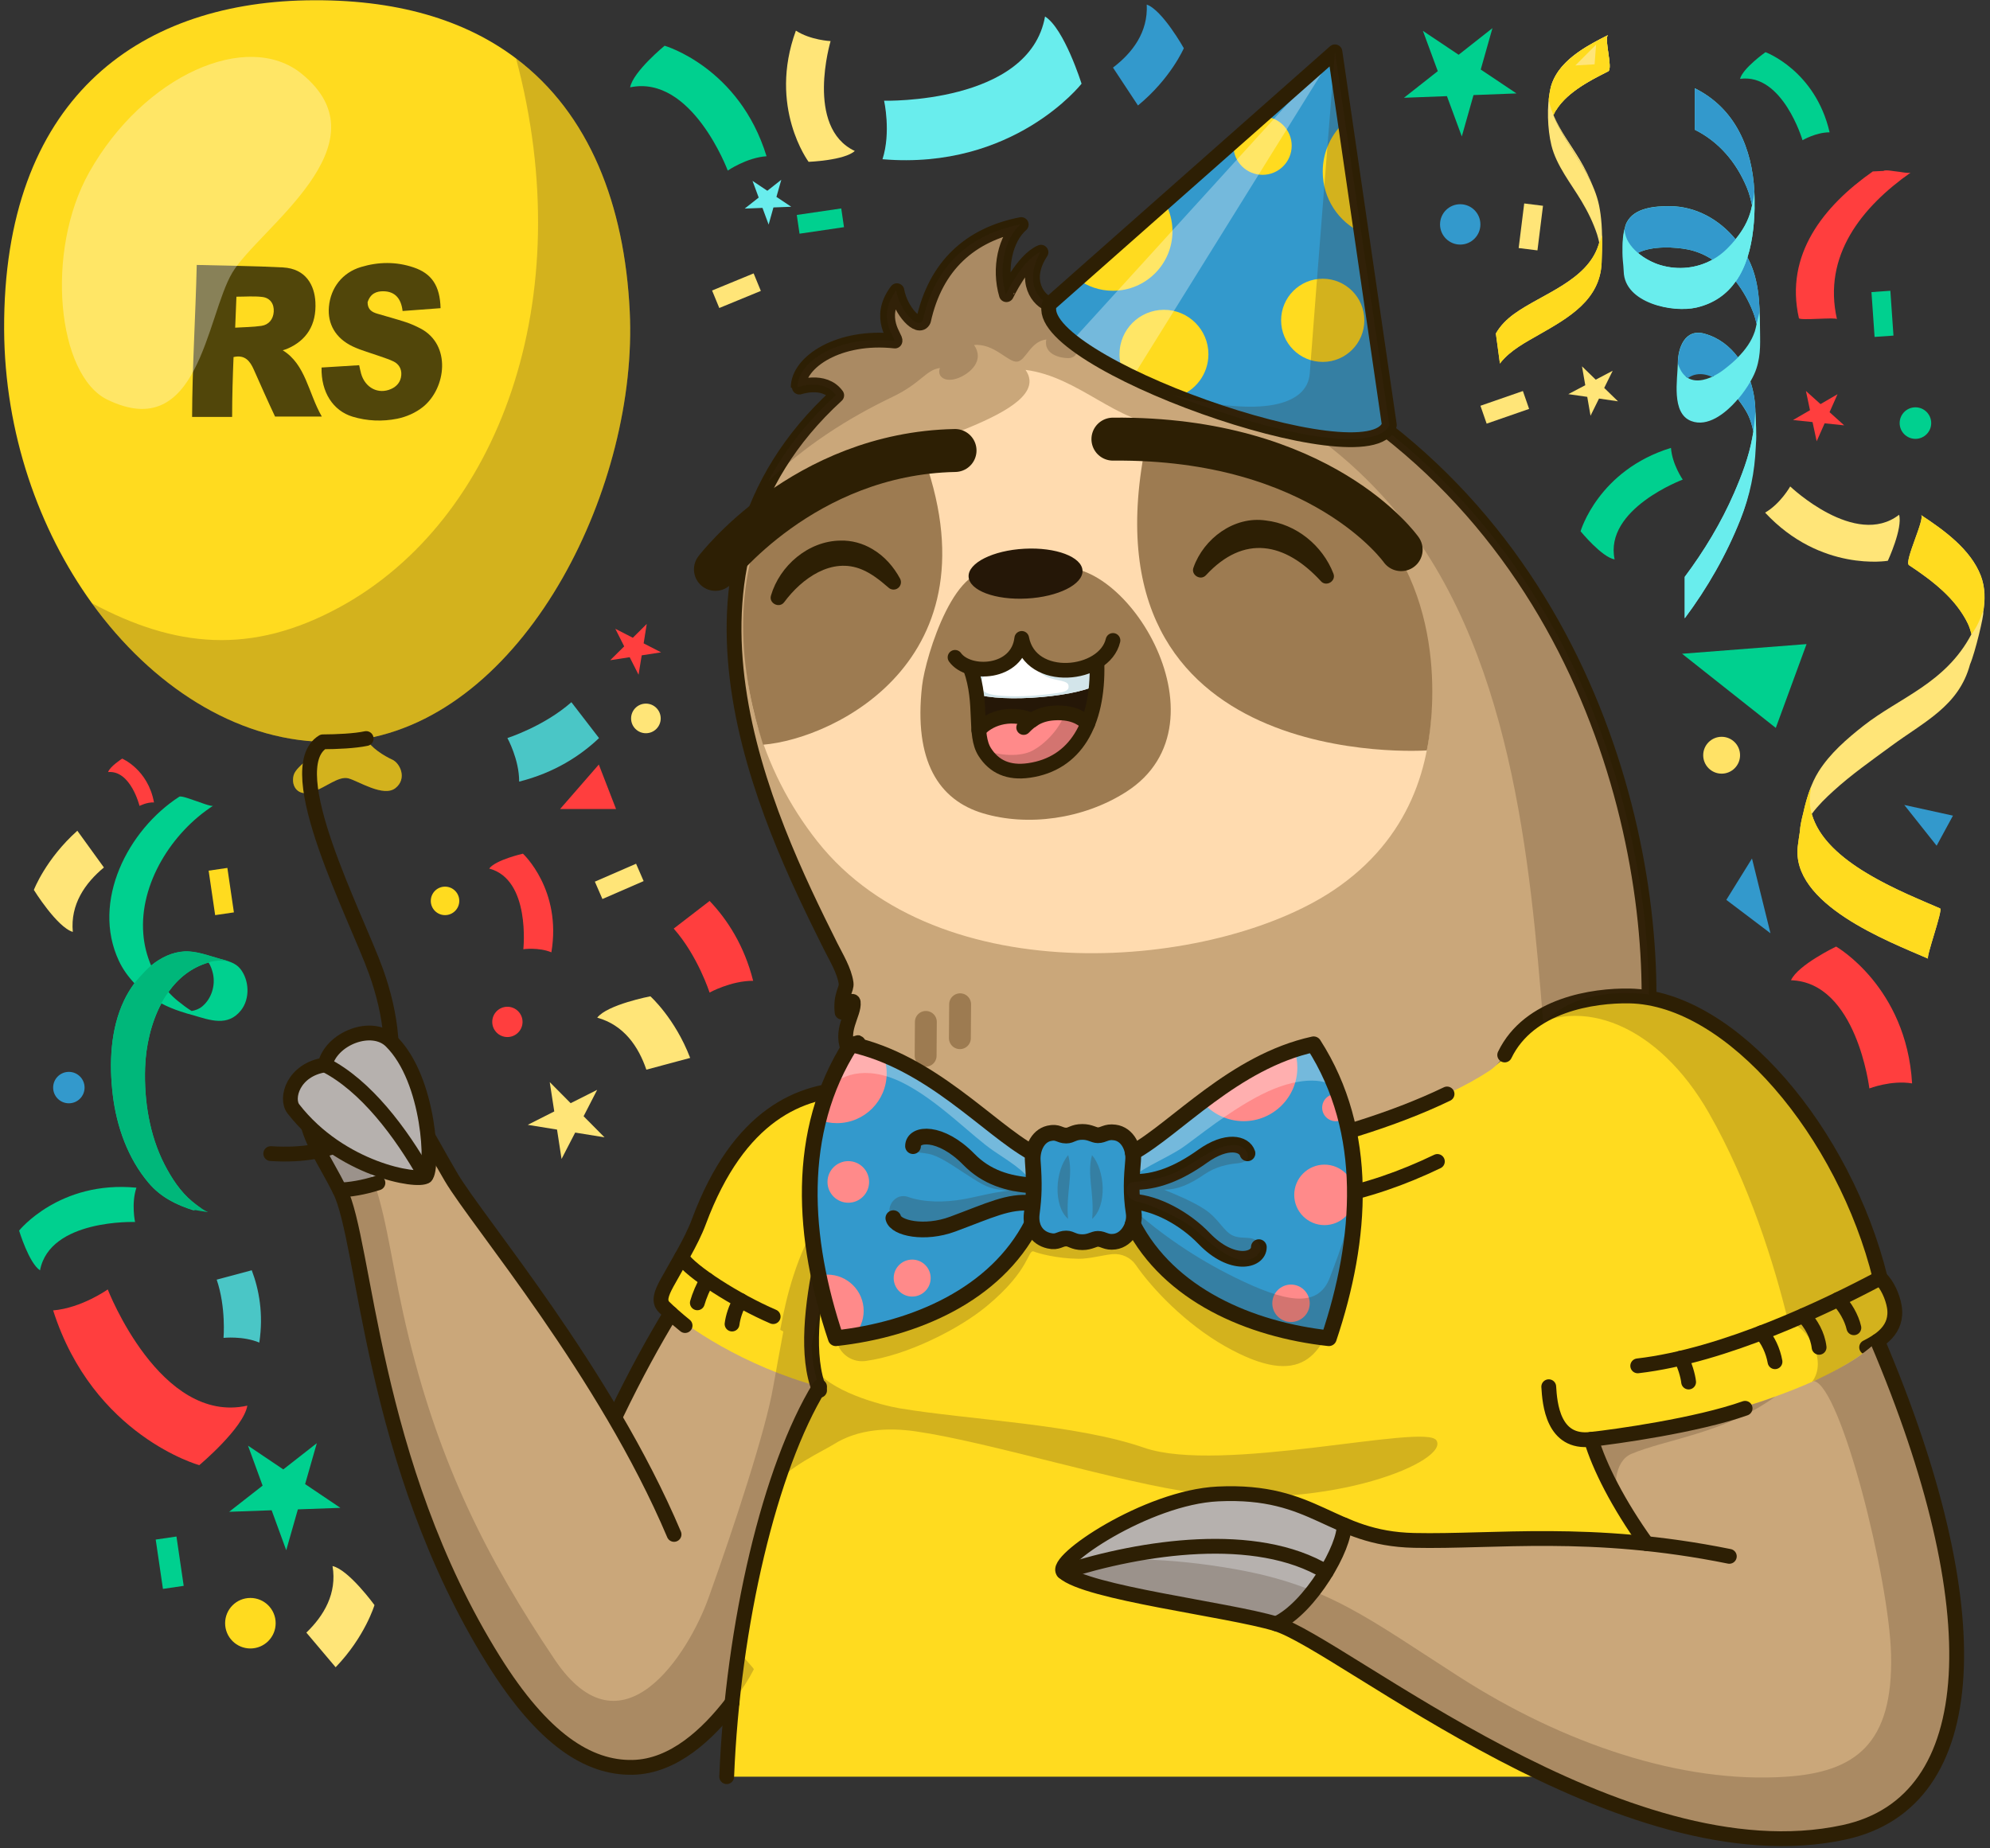 <svg width="352" height="327" viewBox="0 0 352 327" fill="none" xmlns="http://www.w3.org/2000/svg">
<rect x="0" y="0" width="352" height="327" fill="#333333" stroke="none"/>
<g clip-path="url(#clip0_281_3130)">
<path d="M311.31 57.589C311.31 56.699 311.29 55.769 311.24 54.819C311.24 54.699 311.24 54.639 311.24 54.639C311.24 54.649 311.24 54.659 311.24 54.669C311.12 52.359 310.83 49.979 310.13 47.909C309.85 47.089 309.5 46.289 309.1 45.519C310.11 42.349 310.38 38.799 310.37 35.559C310.37 35.009 310.35 34.449 310.32 33.899C310.32 33.889 310.32 33.869 310.32 33.859V33.869C309.93 26.259 306.96 19.169 299.77 15.609V22.939C304.09 25.089 307.17 28.769 309.01 33.239C309.42 34.229 309.68 35.279 309.91 36.319C309.84 36.649 309.77 36.949 309.71 37.189C309.22 39.109 308.22 40.809 306.98 42.319C304.11 38.839 299.97 36.489 295.34 36.469C292.75 36.459 289.08 36.729 287.74 39.349C287.55 39.719 287.43 40.149 287.34 40.599C287.34 40.579 287.33 40.559 287.33 40.539C286.77 42.979 287.12 44.439 287.35 45.999C287.42 46.739 287.48 47.439 287.5 48.029C287.66 53.629 295.9 55.359 300.06 54.389C303.25 53.649 305.47 51.959 307.02 49.759C308.33 51.439 309.37 53.329 310.1 55.219C310.37 55.899 310.56 56.599 310.72 57.309C310.6 57.869 310.49 58.369 310.4 58.629C309.81 60.409 308.71 61.899 307.41 63.209C305.96 61.249 303.99 59.719 301.49 59.029C298.04 58.069 296.8 61.539 296.78 64.239C296.75 67.079 295.55 73.149 299.18 74.499C301.99 75.549 305.09 73.329 307.4 70.609C308.21 71.649 308.85 72.659 309.22 73.419C309.67 74.349 309.94 75.359 310.14 76.369C310.08 76.729 310.02 77.079 309.95 77.439C309.34 80.819 308.09 84.079 306.73 87.219C304.45 92.469 301.43 97.459 298 102.049V109.369C302.01 103.999 305.37 98.119 307.84 91.899C309.57 87.549 310.25 83.209 310.46 78.739C310.49 78.869 310.5 78.679 310.49 78.159C310.56 76.279 310.55 74.369 310.49 72.419C310.44 70.789 310.15 69.109 309.62 67.499C310.1 66.669 310.46 65.889 310.67 65.239C311.54 62.609 311.32 60.329 311.31 57.589ZM293.71 46.899C292.42 46.519 290.93 45.759 289.72 44.739C292.27 43.429 296.39 43.709 298.52 44.129C300.11 44.439 301.58 45.079 302.91 45.939C300.13 47.479 296.84 47.829 293.71 46.899ZM298.17 66.589C298.3 66.039 298.48 65.489 298.81 65.389C300.18 64.999 301.7 65.529 303.16 66.509C301.48 67.349 299.55 67.739 298.17 66.589Z" fill="#69EDED"/>
<path d="M299.78 15.619V22.959C304.1 25.109 307.18 28.789 309.02 33.259C309.43 34.249 309.69 35.299 309.92 36.339C310.09 35.509 310.27 34.509 310.32 33.879C309.93 26.269 306.97 19.169 299.78 15.619Z" fill="#3399CC"/>
<path d="M298.58 66.879C298.91 66.649 299.27 66.459 299.67 66.339C300.71 66.039 301.78 66.209 302.81 66.669C303.59 66.309 304.34 65.849 304.95 65.369C305.81 64.709 306.66 63.999 307.43 63.229C305.98 61.269 304.01 59.739 301.51 59.049C298.06 58.089 296.82 61.559 296.8 64.259C296.8 64.289 296.8 64.319 296.8 64.349C296.94 64.799 297.17 65.309 297.38 65.659C297.72 66.219 298.13 66.609 298.58 66.879Z" fill="#3399CC"/>
<path d="M166.55 273.069C166.54 273.269 166.53 273.459 166.52 273.649C166.55 273.779 166.56 273.589 166.55 273.069Z" fill="#3399CC"/>
<path d="M309.23 73.44C309.68 74.37 309.95 75.38 310.15 76.39C310.24 75.88 310.31 75.36 310.36 74.84C310.43 76.43 310.47 77.53 310.49 78.17C310.56 76.29 310.55 74.38 310.49 72.43C310.44 70.8 310.15 69.12 309.62 67.51C309.04 68.52 308.29 69.6 307.43 70.61C308.21 71.62 308.84 72.63 309.23 73.44Z" fill="#3399CC"/>
<path d="M310.5 72.84C310.46 73.36 310.23 75.87 310.15 76.39C310.09 76.75 310.03 77.1 309.96 77.46C309.35 80.84 308.1 84.1 306.74 87.24C304.46 92.49 301.44 97.48 298.01 102.07V109.39C302.02 104.02 305.38 98.14 307.85 91.92C309.58 87.57 310.37 83.56 310.57 79.09C310.58 78.9 310.59 78.7 310.6 78.51C310.75 76.96 310.57 74.43 310.5 72.84Z" fill="#69EDED"/>
<path d="M310.12 47.919C309.84 47.099 309.49 46.299 309.09 45.529C308.6 47.069 307.93 48.509 307.03 49.789C308.34 51.469 309.38 53.359 310.11 55.249C310.37 55.919 310.56 56.619 310.72 57.319L311.23 55.179C311.18 52.689 310.96 50.349 310.12 47.919Z" fill="#3399CC"/>
<path d="M310.33 33.909C310.43 37.089 310.26 38.519 310.01 36.689C309.98 36.569 309.95 36.459 309.93 36.339C309.86 36.669 309.79 36.969 309.73 37.209C309.24 39.129 308.24 40.829 307 42.339C306.51 42.939 305.99 43.509 305.44 44.049C304.67 44.809 303.82 45.439 302.91 45.939C300.14 47.479 296.84 47.829 293.71 46.909C292.42 46.529 290.93 45.769 289.72 44.749C288.41 43.649 287.43 42.229 287.36 40.629C287.03 42.239 286.89 44.259 287.05 46.029C287.12 46.769 287.19 47.459 287.21 48.049C287.37 53.649 295.92 55.389 300.08 54.419C303.27 53.679 305.49 51.989 307.04 49.789C307.94 48.519 308.61 47.069 309.1 45.529C310.11 42.359 310.38 38.809 310.37 35.569C310.37 35.009 310.35 34.459 310.33 33.909Z" fill="#69EDED"/>
<path d="M289.72 44.739C292.27 43.429 296.39 43.709 298.52 44.13C300.11 44.44 301.58 45.08 302.91 45.94C303.82 45.44 304.67 44.809 305.44 44.05C305.99 43.51 306.51 42.94 307 42.34C304.13 38.859 299.99 36.51 295.36 36.489C292.77 36.48 289.1 36.749 287.76 39.37C287.57 39.739 287.45 40.169 287.36 40.62C287.43 42.219 288.41 43.63 289.72 44.739Z" fill="#3399CC"/>
<path d="M238.57 171.699C238.45 171.849 238.33 171.999 238.2 172.149C238.15 172.269 238.27 172.119 238.57 171.699Z" fill="#8A3CE5"/>
<path d="M264.73 135.949C264.73 135.949 264.73 135.959 264.73 135.949C264.72 135.969 264.71 135.979 264.71 135.979C264.72 135.969 264.72 135.959 264.73 135.949Z" fill="#8A3CE5"/>
<path d="M282.96 42.459C283.17 41.159 282.85 40.509 282.96 42.459V42.459Z" fill="#FFE578"/>
<path d="M275.38 21.789C276.09 23.219 276.91 24.579 277.75 25.929C279.18 28.219 280.73 30.569 281.8 33.099C281.16 31.419 280.36 29.809 279.44 28.259C277.93 25.729 275.96 23.159 274.79 20.369C274.96 20.849 275.15 21.329 275.38 21.789Z" fill="#FFE578"/>
<path d="M284.46 12.619C285.36 12.169 283.64 6.609 284.46 6.199C280.39 8.249 275.25 10.959 274.21 15.839C273.59 18.749 273.71 22.809 274.42 25.709C275.3 29.309 277.9 32.479 279.76 35.609C280.88 37.479 281.83 39.429 282.51 41.499C282.53 41.559 282.54 41.619 282.56 41.679C282.68 42.079 282.79 42.489 282.87 42.899C282.84 43.039 282.8 43.179 282.75 43.319C280.76 49.659 272.72 51.999 267.84 55.519C266.53 56.469 265.36 57.629 264.59 58.999L265.31 64.319C265.36 64.259 265.4 64.179 265.45 64.119C267.18 61.959 269.84 60.559 272.2 59.209C277.38 56.249 283.06 53.099 283.3 46.429C283.33 45.719 283.35 44.999 283.37 44.279C283.37 44.229 283.37 44.179 283.37 44.139C283.39 43.419 283.39 42.689 283.38 41.959C283.38 41.919 283.38 41.879 283.38 41.829C283.37 41.089 283.34 40.359 283.29 39.629C283.29 39.599 283.29 39.579 283.28 39.549C283.2 38.459 283.07 37.389 282.85 36.329C282.06 32.529 279.77 29.149 277.75 25.909C276.9 24.559 276.09 23.199 275.38 21.769C275.15 21.309 274.96 20.829 274.78 20.349C276.45 16.649 281.16 14.279 284.46 12.619Z" fill="#FFE578"/>
<path d="M282.76 43.329C280.77 49.669 272.73 52.009 267.85 55.529C266.54 56.479 265.37 57.639 264.6 59.009L265.32 64.329C265.37 64.269 265.41 64.189 265.46 64.129C267.19 61.969 269.85 60.569 272.21 59.219C277.39 56.259 283.07 53.109 283.31 46.439C283.34 45.729 283.36 45.009 283.38 44.289C283.38 44.239 283.38 44.189 283.38 44.149C283.4 43.429 283.4 42.699 283.39 41.969C283.39 41.929 283.39 41.889 283.39 41.839C283.39 41.759 283.38 41.689 283.38 41.609C283.23 42.159 283.04 42.669 282.81 43.169C282.79 43.229 282.78 43.279 282.76 43.329Z" fill="#FFDB1F"/>
<path d="M277.28 17.099C279.42 15.159 282.25 13.729 284.46 12.619C285.36 12.169 283.64 6.609 284.46 6.199C281.2 7.839 277.26 9.909 275.28 13.169C275.45 13.609 275.62 14.049 275.83 14.479C276.28 15.379 276.77 16.239 277.28 17.099Z" fill="#FFE578"/>
<path d="M274.87 18.4C274.96 18.79 275.09 19.16 275.22 19.54C275.76 18.64 276.47 17.83 277.28 17.1C276.77 16.24 276.28 15.38 275.83 14.49C275.62 14.06 275.44 13.62 275.28 13.18C274.89 13.82 274.59 14.5 274.37 15.24C274.47 16.36 274.64 17.44 274.87 18.4Z" fill="#FFE578"/>
<path d="M284.46 6.199C280.95 7.969 276.64 10.239 274.86 13.959C274.58 14.549 274.35 15.169 274.21 15.839C274.09 16.389 274.01 16.989 273.94 17.609C273.99 17.859 274.04 18.119 274.1 18.349C274.27 19.039 274.51 19.699 274.79 20.359C275.26 19.319 275.97 18.389 276.81 17.549C278.99 15.379 282.09 13.819 284.46 12.619C285.36 12.169 283.64 6.609 284.46 6.199Z" fill="#FFDB1F"/>
<path d="M343.17 160.709C336.52 157.819 322.82 152.599 320.48 143.999C320.49 143.989 320.5 143.979 320.5 143.969C321.6 142.479 322.94 141.169 324.31 139.929C327.48 137.039 331.01 134.569 334.46 132.029C340.34 127.679 346.49 124.929 348.47 117.529C349.37 115.469 350.98 108.679 350.81 108.279C351.16 106.119 351.18 103.949 350.38 101.869C348.57 97.159 343.83 93.779 339.8 91.119C340.61 91.659 336.75 99.379 337.68 99.989C341.73 102.669 345.94 105.829 348.09 110.329C348.37 110.929 348.57 111.559 348.72 112.199C348.71 112.219 348.69 112.229 348.69 112.249C344.1 120.919 335.97 123.399 329.59 128.419C326.65 130.739 323.71 133.279 321.69 136.479C320.37 138.569 319.55 141.209 318.97 143.859C318.69 144.939 318.41 146.229 318.38 147.089C318.24 147.959 318.12 148.809 318.02 149.609C316.68 159.979 334.1 166.569 341.06 169.599C340.62 169.399 343.72 160.949 343.17 160.709Z" fill="#FFE578"/>
<path d="M343.17 160.709C336.87 157.969 324.25 153.129 320.95 145.319C320.27 143.799 319.97 142.189 320.19 140.469C320.25 140.039 320.32 139.569 320.38 139.109C319.78 140.609 319.31 142.219 318.96 143.849C318.68 144.929 318.4 146.219 318.37 147.079C318.23 147.949 318.11 148.799 318.01 149.599C316.67 159.969 334.09 166.559 341.05 169.589C340.62 169.399 343.72 160.949 343.17 160.709Z" fill="#FFDB1F"/>
<path d="M350.76 103.219C350.66 102.759 350.54 102.309 350.37 101.859C348.56 97.149 343.82 93.769 339.79 91.109C340.6 91.649 336.74 99.369 337.67 99.979C340.96 102.159 344.33 104.659 346.64 107.919C347.18 108.679 347.67 109.469 348.08 110.319C348.36 110.919 348.56 111.549 348.71 112.189C348.7 112.209 348.69 112.219 348.68 112.239C348.68 112.239 349.86 110.889 350.65 108.399C350.71 108.249 350.78 108.079 350.85 107.889C351.07 106.319 351.1 104.749 350.76 103.219Z" fill="#FFDB1F"/>
<path d="M331.27 30.329C322.55 36.449 315.65 45.069 318.2 56.289C318.31 56.759 324.84 56.069 324.93 56.469C322.38 45.249 329.28 36.639 338 30.509C337.67 30.739 335.98 30.369 335.58 30.349C335.15 30.329 333.54 29.979 333.16 30.239L331.27 30.329Z" fill="#FF3E3E"/>
<path d="M109.38 73.739C109.38 73.739 109.36 73.739 109.35 73.749L109.38 73.739Z" fill="#FF6E6E"/>
<path d="M34 212.57C31.88 210.81 30.34 208.43 29.09 206.01C26.42 200.8 25.47 194.71 25.66 188.91C25.78 185.16 26.68 181.01 28.54 177.52C29.63 178.09 30.76 178.56 31.93 178.94C32.93 179.26 33.35 179.41 34.08 179.58C37.16 180.49 40.29 181.68 42.62 178.75C44.26 176.69 44.1 173.39 42.5 171.39C41.62 170.29 40.23 170 38.93 169.65C36.92 169.1 34.72 168.22 32.6 168.33C30.44 168.45 28.45 169.42 26.73 170.82C25.98 169.06 25.5 167.17 25.35 165.22C24.63 156.33 30.44 147.23 37.7 142.55C37.38 142.75 35.08 141.82 34.71 141.72C34.31 141.61 32.09 140.71 31.71 140.95C22.62 146.82 16.12 159.48 21.02 169.97C21.72 171.47 22.67 172.78 23.78 173.95C23.06 174.93 22.44 175.96 21.96 176.97C19.51 182.09 19.29 188.19 19.95 193.73C20.62 199.31 22.62 204.95 26.28 209.27C28.46 211.85 31.24 213.18 34.24 214.13C34.67 213.98 35.1 213.86 35.54 213.75C35.01 213.37 34.5 212.98 34 212.57ZM36.89 170.28C37.28 170.89 37.53 171.6 37.68 172.3C38.12 174.37 37.41 176.68 35.78 178.04C35.24 178.5 34.58 178.74 33.9 178.86C33.05 178.34 32.25 177.72 31.48 177.1C30.86 176.61 30.31 176.07 29.79 175.5C31.52 173.06 33.86 171.16 36.89 170.28Z" fill="#00D08F"/>
<path d="M64.3 195.77C64.3 195.77 64.28 195.77 64.27 195.78L64.3 195.77Z" fill="#FF6E6E"/>
<path d="M19.96 193.709C20.63 199.289 22.63 204.929 26.29 209.249C28.28 211.609 30.79 212.929 33.5 213.859C34.9 214.169 36.11 214.349 36.78 214.449C35.78 213.949 34.87 213.279 34.01 212.569C31.89 210.809 30.35 208.429 29.1 206.009C26.43 200.799 25.48 194.709 25.67 188.909C25.79 185.159 26.69 181.009 28.55 177.519C28.89 176.859 28.93 176.729 29.79 175.509C31.53 173.059 33.87 171.159 36.9 170.279C37.95 169.869 39.31 169.909 40.42 170.049C39.94 169.889 39.44 169.769 38.95 169.629C36.94 169.079 34.74 168.199 32.62 168.309C30.46 168.429 28.47 169.399 26.75 170.799C25.24 172.109 23.79 173.929 23.79 173.929C23.07 174.909 22.45 175.939 21.97 176.949C19.52 182.069 19.3 188.179 19.96 193.709Z" fill="#00B77A"/>
<path d="M117.56 8.09C117.56 8.09 130.76 11.9 135.59 27.64C132.04 27.89 128.73 30.18 128.73 30.18C128.73 30.18 122.38 13.17 111.46 15.45C111.98 12.67 117.56 8.09 117.56 8.09Z" fill="#00D08F"/>
<path d="M35.25 259.209C35.25 259.209 16.49 254.039 9.4 231.829C14.43 231.409 19.06 228.119 19.06 228.119C19.06 228.119 28.33 252.099 43.75 248.679C43.08 252.649 35.25 259.209 35.25 259.209Z" fill="#FF3E3E"/>
<path d="M101.07 124.229C96.22 128.509 89.75 130.57 89.75 130.57C89.75 130.57 91.85 134.359 91.83 138.279C98.07 136.709 102.66 133.709 105.96 130.579L101.07 124.229Z" fill="#4AC6C6"/>
<path d="M99.07 143.13L105.92 135.26L108.97 143.13H99.07Z" fill="#FF3E3E"/>
<path d="M279.58 93.989C279.58 93.989 282.7 83.189 295.57 79.239C295.78 82.149 297.65 84.849 297.65 84.849C297.65 84.849 283.73 90.039 285.6 98.969C283.31 98.559 279.58 93.989 279.58 93.989Z" fill="#00D08F"/>
<path d="M312.29 9.229C312.29 9.229 321.1 12.46 323.63 23.41C321.2 23.41 318.84 24.809 318.84 24.809C318.84 24.809 315.33 12.919 307.79 13.95C308.27 12.069 312.29 9.229 312.29 9.229Z" fill="#00D08F"/>
<path d="M324.78 167.46C324.78 167.46 337.21 174.56 338.22 191.67C334.56 191.05 330.66 192.56 330.66 192.56C330.66 192.56 328.41 173.78 316.8 173.42C318.01 170.71 324.78 167.46 324.78 167.46Z" fill="#FF3E3E"/>
<path d="M209.4 8.53C209.4 8.53 205.61 1.77 202.84 0.81C203.09 5.71 200.3 9.35 196.87 11.96L201.29 18.66C207.09 13.9 209.4 8.53 209.4 8.53Z" fill="#3399CC"/>
<path d="M119.17 164.28C123.45 169.13 125.51 175.6 125.51 175.6C125.51 175.6 129.3 173.5 133.22 173.52C131.65 167.28 128.65 162.68 125.52 159.39L119.17 164.28Z" fill="#FF3E3E"/>
<path d="M314.11 128.779L297.53 115.659L319.55 113.949L314.11 128.779Z" fill="#00D08F"/>
<path d="M305.36 159.2L309.9 151.88L313.17 165.11L305.36 159.2Z" fill="#3399CC"/>
<path d="M3.38 217.71C3.38 217.71 10.51 208.8 24.13 210.12C23.19 212.93 23.89 216.19 23.89 216.19C23.89 216.19 8.81 215.63 7.08 224.74C5.11 223.45 3.38 217.71 3.38 217.71Z" fill="#00D08F"/>
<path d="M92.5 151.029C92.5 151.029 99.4 157.389 97.53 168.479C95.28 167.549 92.57 167.929 92.57 167.929C92.57 167.929 93.9 155.599 86.53 153.659C87.69 152.109 92.5 151.029 92.5 151.029Z" fill="#FF3E3E"/>
<path d="M143.03 28.63C143.03 28.63 135.82 18.98 140.78 5.42C143.4 7.12 146.92 7.27 146.92 7.27C146.92 7.27 142.35 22.53 151.2 26.71C149.36 28.39 143.03 28.63 143.03 28.63Z" fill="#FFE578"/>
<path d="M333.93 99.21C333.93 99.21 322.05 101.26 312.22 90.69C314.93 89.13 316.66 86.06 316.66 86.06C316.66 86.06 328.19 97.05 335.92 91.07C336.59 93.47 333.93 99.21 333.93 99.21Z" fill="#FFE578"/>
<path d="M191.31 14.81C191.31 14.81 179.33 30.14 156.1 28.17C157.64 23.37 156.38 17.82 156.38 17.82C156.38 17.82 182.08 18.47 184.85 2.92C188.26 5.06 191.31 14.81 191.31 14.81Z" fill="#69EDED"/>
<path d="M115.04 176.26C115.04 176.26 107.43 177.72 105.64 180.04C110.36 181.35 112.94 185.15 114.33 189.24L122.08 187.16C119.4 180.15 115.04 176.26 115.04 176.26Z" fill="#FFE578"/>
<path d="M5.99 157.44C5.99 157.44 10.07 164.03 12.88 164.87C12.42 159.99 15.05 156.23 18.38 153.47L13.68 146.97C8.07 151.98 5.99 157.44 5.99 157.44Z" fill="#FFE578"/>
<path d="M66.24 283.96C66.24 283.96 61.68 277.69 58.82 277.06C59.64 281.89 57.3 285.84 54.19 288.83L59.37 294.96C64.57 289.56 66.24 283.96 66.24 283.96Z" fill="#FFE578"/>
<path d="M38.33 226.389C40 231.279 39.54 236.689 39.54 236.689C39.54 236.689 42.98 236.31 45.87 237.52C46.63 232.43 45.82 228.119 44.53 224.729L38.33 226.389Z" fill="#4AC6C6"/>
<path d="M112.95 119.37L111.38 116.27L107.94 116.8L110.41 114.35L108.84 111.24L111.94 112.83L114.4 110.38L113.85 113.82L116.94 115.41L113.51 115.94L112.95 119.37Z" fill="#FF3E3E"/>
<path d="M326.21 75.25L322.75 74.89L321.34 78.07L320.61 74.67L317.16 74.31L320.16 72.57L319.44 69.17L322.02 71.49L325.03 69.74L323.62 72.92L326.21 75.25Z" fill="#FF3E3E"/>
<path d="M258.57 24.14L255.94 17.009L248.34 17.299L254.32 12.589L251.69 5.459L258.01 9.689L263.99 4.979L261.92 12.3L268.24 16.529L260.64 16.82L258.57 24.14Z" fill="#00D08F"/>
<path d="M135.96 39.73L134.87 36.78L131.73 36.9L134.2 34.95L133.11 32L135.73 33.75L138.2 31.8L137.34 34.83L139.96 36.58L136.81 36.7L135.96 39.73Z" fill="#69EDED"/>
<path d="M106.93 201.209L101.74 200.369L99.33 205.039L98.53 199.839L93.35 198.999L98.04 196.629L97.24 191.439L100.94 195.169L105.63 192.809L103.23 197.479L106.93 201.209Z" fill="#FFE578"/>
<path d="M281.34 73.55L280.76 70.21L277.41 69.73L280.41 68.15L279.83 64.81L282.26 67.17L285.26 65.59L283.76 68.63L286.2 71L282.84 70.51L281.34 73.55Z" fill="#FFE578"/>
<path d="M31.213 271.832L27.542 272.371L28.823 281.098L32.494 280.559L31.213 271.832Z" fill="#00D08F"/>
<path d="M269.376 69.178L261.866 71.785L262.965 74.95L270.475 72.342L269.376 69.178Z" fill="#FFE578"/>
<path d="M334.374 51.442L331.032 51.675L331.584 59.606L334.926 59.373L334.374 51.442Z" fill="#00D08F"/>
<path d="M65.14 132.63L68.11 136.23L60.75 135.62L65.14 132.63Z" fill="#FF3E3E"/>
<path d="M112.512 152.806L105.222 155.977L106.558 159.049L113.848 155.878L112.512 152.806Z" fill="#FFE578"/>
<path d="M40.219 153.547L36.904 154.033L38.058 161.899L41.373 161.413L40.219 153.547Z" fill="#FFDB1F"/>
<path d="M267.28 190.059L263.87 189.919L267.88 186.619L267.28 190.059Z" fill="#FFE578"/>
<path d="M148.804 36.875L140.938 38.029L141.424 41.344L149.29 40.189L148.804 36.875Z" fill="#00D08F"/>
<path d="M133.306 48.368L125.955 51.394L127.23 54.491L134.581 51.465L133.306 48.368Z" fill="#FFE578"/>
<path d="M282.06 11.379L278.65 11.579L282.32 7.899L282.06 11.379Z" fill="#FFE578"/>
<path d="M269.609 35.994L268.627 43.883L271.951 44.297L272.933 36.408L269.609 35.994Z" fill="#FFE578"/>
<path d="M345.45 144.299L342.56 149.619L336.84 142.409L345.45 144.299Z" fill="#3399CC"/>
<path d="M21.61 134.21C21.61 134.21 26.17 136.12 27.24 141.96C25.96 141.9 24.68 142.58 24.68 142.58C24.68 142.58 23.12 136.23 19.12 136.59C19.43 135.61 21.61 134.21 21.61 134.21Z" fill="#FF3E3E"/>
<path d="M258.29 43.27C260.262 43.27 261.86 41.672 261.86 39.7C261.86 37.728 260.262 36.13 258.29 36.13C256.318 36.13 254.72 37.728 254.72 39.7C254.72 41.672 256.318 43.27 258.29 43.27Z" fill="#3399CC"/>
<path d="M304.53 136.87C306.33 136.87 307.79 135.41 307.79 133.61C307.79 131.809 306.33 130.35 304.53 130.35C302.73 130.35 301.27 131.809 301.27 133.61C301.27 135.41 302.73 136.87 304.53 136.87Z" fill="#FFE266"/>
<path d="M338.81 77.64C340.351 77.64 341.6 76.39 341.6 74.85C341.6 73.309 340.351 72.06 338.81 72.06C337.269 72.06 336.02 73.309 336.02 74.85C336.02 76.39 337.269 77.64 338.81 77.64Z" fill="#00D08F"/>
<path d="M44.29 291.639C46.759 291.639 48.76 289.638 48.76 287.169C48.76 284.701 46.759 282.699 44.29 282.699C41.821 282.699 39.82 284.701 39.82 287.169C39.82 289.638 41.821 291.639 44.29 291.639Z" fill="#FFDB1F"/>
<path d="M78.72 161.899C80.112 161.899 81.24 160.771 81.24 159.379C81.24 157.988 80.112 156.859 78.72 156.859C77.328 156.859 76.2 157.988 76.2 159.379C76.2 160.771 77.328 161.899 78.72 161.899Z" fill="#FFDB1F"/>
<path d="M114.25 129.719C115.697 129.719 116.87 128.546 116.87 127.1C116.87 125.653 115.697 124.479 114.25 124.479C112.803 124.479 111.63 125.653 111.63 127.1C111.63 128.546 112.803 129.719 114.25 129.719Z" fill="#FFE578"/>
<path d="M89.75 183.469C91.23 183.469 92.43 182.269 92.43 180.789C92.43 179.309 91.23 178.109 89.75 178.109C88.27 178.109 87.07 179.309 87.07 180.789C87.07 182.269 88.27 183.469 89.75 183.469Z" fill="#FF3E3E"/>
<path d="M12.18 195.19C13.715 195.19 14.96 193.945 14.96 192.41C14.96 190.875 13.715 189.63 12.18 189.63C10.645 189.63 9.4 190.875 9.4 192.41C9.4 193.945 10.645 195.19 12.18 195.19Z" fill="#3399CC"/>
<path d="M50.63 274.259L48.05 267.189L40.53 267.459L46.45 262.829L43.87 255.759L50.11 259.959L56.04 255.319L53.97 262.559L60.21 266.759L52.69 267.029L50.63 274.259Z" fill="#00D08F"/>
<path d="M131.53 293.07C131.53 293.32 133.33 295.09 133.34 295.33C129.79 302.31 120.59 312.49 111.91 312.66C104.03 312.82 94.19 305.46 87.31 293.73C66.49 258.19 64.67 219.72 60.05 210.53C57.56 205.56 54.5 201.4 54.05 196.9C53.87 195.08 54.04 190.83 58.53 190.7C61.16 188.07 63.6 186.15 65.89 188.05C71.64 192.79 75.47 201.39 79.8 208.28C84.23 215.34 96.44 228.96 108.92 250.39C114.35 239.14 118.96 231.54 123.56 224.54C127.11 228.05 135.97 234.84 143.52 238C143.53 237.97 143.53 237.94 143.54 237.9C143.65 240.68 144.06 243.22 144.93 245.32C136.3 264.01 131.82 286.1 131.53 293.07Z" fill="#CAA77A"/>
<path d="M76.83 203.189C72.86 207.899 64.66 210.069 60.52 210.319C58.04 205.349 54.98 201.199 54.53 196.709C54.34 194.889 54.52 190.629 59.01 190.489C59.73 186.049 64.07 185.939 66.37 187.839C70.84 191.549 74.26 197.239 76.83 203.189Z" fill="#B6B1AE"/>
<path d="M156.1 193.03C155.67 195.81 155.08 199.1 154.65 201.23C153.9 201.29 151.42 204.02 150.8 204.96C149.6 206.78 151.34 208.85 151.1 209.85C150.9 210.7 147.43 233.34 144.95 245.33C131.63 241.7 121.16 234.65 117.61 231.14C117.35 230.88 117.09 230.67 116.87 230.45C115.85 229.46 121.5 221.87 123.61 216.16C131.94 193.72 145.78 191.57 156.09 193.04L156.1 193.03Z" fill="#FFDB1F"/>
<path d="M335.09 233.16C334.48 236.43 309.44 263.98 309.67 275.97C309.88 286.8 313.71 305.18 311.14 314.32C266.17 314.32 159.93 314.32 128.55 314.32C128.25 312.42 129.25 302.21 130.47 293.25C133.03 274.37 136.2 259.66 144.98 245.32C143.71 242.25 143.4 238.2 143.63 233.89C144.33 221.66 149.49 207.23 149.57 206.36C149.67 205.34 147.64 203.54 148.56 201.57C149.04 200.55 151.09 197.49 151.82 197.32C152.04 197.26 152.14 197.47 152.05 198.05C161.95 200.9 171.9 202.58 181.35 203.44C185.51 203.77 189.97 203.99 192.85 204.14C195.96 204.3 201.66 204.71 207.36 204.48C224.78 203.79 237.42 200.81 239.85 199.57C244.36 197.56 256.23 194.71 264.96 188.15C267.55 186.2 268.93 182.57 271.06 180.83C276.85 176.08 285.06 175.72 291.35 176.48C292.96 176.67 295.39 177.44 296.6 177.92C312.08 184.04 327.11 204.48 332.59 226.09C333.24 228.7 335.89 228.87 335.09 233.16Z" fill="#FFDB1F"/>
<path opacity="0.23" d="M136.24 263.38C139.62 259.35 145.46 256.79 147.49 255.51C151.8 252.79 157.13 252.54 161.91 253.22C174.84 255.07 198.28 262.38 211.49 264.12C235.61 267.29 256.53 258.4 254.06 254.8C251.98 251.78 215.94 260.83 202.37 256.12C190.32 251.94 171.46 251.21 159.06 249.14C156.09 248.64 146.35 246.15 143.85 241.64C143.94 243.61 144.33 244.2 144.98 245.32C143.85 247.78 140.32 252.2 136.24 263.38Z" fill="#3F2719"/>
<path d="M291.65 175.94C285.36 175.18 276.91 176.2 270.74 181.07C268.34 182.97 266.3 187.57 263.46 189.43C254.62 195.24 244.04 197.78 239.68 199.73C237.25 200.97 224.6 203.84 207.19 204.64C196.87 205.11 190.97 205.09 181.18 204.06C171.74 203.06 161.78 201.52 151.88 198.67C151.97 198.09 151.87 197.87 151.65 197.94C151.77 195.77 151.86 192.44 151.88 189.62H151.87C151.88 186.94 151.82 184.51 151.6 184.44C150.87 184.57 150.37 185.29 150.12 186.12C148.12 182.44 151.01 179.35 150.75 177.27C150.7 176.8 149.53 177.42 148.78 179.04C148.46 175.95 149.64 175.01 149.48 173.9C149.16 171.65 147.74 169.35 146.74 167.37C135.44 144.74 114.22 100.71 147.82 69.92C145.59 66.84 141.02 68.54 141.02 68.52C141.02 64 148.26 59.22 158.13 60.32C158.45 59.83 154.81 56.3 158.48 51.42C159.11 55.02 162.39 58.45 163.19 56.66C165.35 46.89 171.54 41.46 180.48 39.72C177.69 42.16 176.49 47.43 177.87 52.12C177.9 52.12 180.69 46.03 183.98 44.61C181.03 50.33 183.88 53.37 185.65 53.8C187.05 54.15 193.04 50.99 192.88 48.1C194.6 48.67 194.28 52.24 209.3 57.17C273.08 78.12 291.59 138.51 291.65 175.94Z" fill="#CAA77A"/>
<path d="M217.15 275.029C217 274.809 216.86 274.589 216.71 274.369Z" fill="#B6B1AE"/>
<path d="M132.52 103.389C134.65 94.74 145.34 88.279 151.82 83.829C159.38 78.629 186.83 73.249 181.4 65.439C190.89 66.65 197.74 75.069 205.96 75.099C214.54 75.129 233.75 80.24 247.89 100.289C250.73 104.319 263.23 139.199 235.85 157.519C214.91 171.519 166.02 175.939 144.6 148.879C134.56 136.199 129.68 119.569 132.52 103.389Z" fill="#FFDBAF"/>
<path d="M176.5 101.61C169.27 98 163.69 116.09 163.1 121.34C161.59 134.67 166.07 141.55 173.89 143.89C181.71 146.23 191.58 144.97 199.21 140.09C218.44 127.79 197.98 95.91 185.41 100.94" fill="#9D7B51"/>
<path d="M134.98 131.749C147.73 130.719 178 116.189 162.22 77.789C153.59 78.949 145.5 81.929 135.64 90.679C129.17 104.919 131.21 120.019 134.98 131.749Z" fill="#9D7B51"/>
<path d="M202.83 77.8C190.25 137.15 252.38 132.76 252.38 132.76C252.38 132.76 257.45 110.59 244.43 93.92C236.47 83.73 219.83 76.62 202.83 77.8Z" fill="#9D7B51"/>
<path d="M169.83 177.67L169.79 183.67" stroke="#9D7B51" stroke-width="3.87" stroke-miterlimit="10" stroke-linecap="round" stroke-linejoin="round"/>
<path d="M163.77 180.79L163.73 186.78" stroke="#9D7B51" stroke-width="3.87" stroke-miterlimit="10" stroke-linecap="round" stroke-linejoin="round"/>
<path opacity="0.23" d="M142.17 66.649C142.05 66.719 141.95 66.779 141.88 66.839C141.83 66.879 141.81 66.959 141.81 67.079" fill="#3F2719"/>
<path opacity="0.23" d="M335.09 233.17C334.97 233.82 333.89 235.41 332.25 237.64C332.2 237.52 332.15 237.39 332.1 237.27C329.36 239.97 325.23 242.4 320.49 244.51C323.41 240.72 319.68 234.6 316.33 233.89C313.86 223.69 309.38 209.32 302.28 196.91C293.3 181.18 279.42 175.97 269.6 182.42C270.06 181.82 270.54 181.29 271.05 180.85C276.84 176.11 285.05 175.74 291.34 176.51C292.96 176.7 295.38 177.47 296.59 177.94C312.07 184.07 327.09 204.5 332.58 226.11C333.24 228.7 335.89 228.87 335.09 233.17Z" fill="#3F2719"/>
<path d="M207.35 204.679C224.76 203.899 233.06 201.879 239.84 199.759C245.83 197.889 251.21 195.829 255.96 193.539" stroke="#2D1F04" stroke-width="2.62" stroke-miterlimit="10" stroke-linecap="round" stroke-linejoin="round"/>
<path d="M152.04 198.699C161.93 201.539 171.86 203.219 181.31 204.089" stroke="#2D1F04" stroke-width="2.62" stroke-miterlimit="10" stroke-linecap="round" stroke-linejoin="round"/>
<path d="M152.03 198.769C152.14 198.129 152.04 197.909 151.81 197.969C151.08 198.139 149.03 201.199 148.55 202.219C147.63 204.199 149.65 205.989 149.56 207.009C149.45 208.179 140.06 234.169 144.97 245.969" stroke="#2D1F04" stroke-width="2.62" stroke-miterlimit="10" stroke-linecap="round" stroke-linejoin="round"/>
<path d="M171.33 102.02C171.22 99.59 175.64 97.37 181.2 97.079C186.76 96.779 191.37 98.519 191.48 100.95C191.59 103.38 187.17 105.6 181.61 105.89C176.04 106.19 171.44 104.46 171.33 102.02Z" fill="#251707"/>
<path d="M179.07 213.719C167.12 212.609 155.93 210.279 150.05 206.409" stroke="#2D1F04" stroke-width="2.62" stroke-miterlimit="10" stroke-linecap="round" stroke-linejoin="round"/>
<path d="M254.25 205.479C241.8 211.459 229.72 214.03 210.31 213.96" stroke="#2D1F04" stroke-width="2.62" stroke-miterlimit="10" stroke-linecap="round" stroke-linejoin="round"/>
<path d="M158.46 200.8C157.89 202.51 157.29 203.83 157.29 205.71" stroke="#2D1F04" stroke-width="2.62" stroke-miterlimit="10" stroke-linecap="round" stroke-linejoin="round"/>
<path d="M168.97 202.909C168.19 204.479 168.04 206.549 168.04 208.279" stroke="#2D1F04" stroke-width="2.62" stroke-miterlimit="10" stroke-linecap="round" stroke-linejoin="round"/>
<path d="M220.36 204.539V205.009V205.479V206.409V206.879" stroke="#2D1F04" stroke-width="2.62" stroke-miterlimit="10" stroke-linecap="round" stroke-linejoin="round"/>
<path d="M223.87 204.539V205.239V205.939V206.409" stroke="#2D1F04" stroke-width="2.62" stroke-miterlimit="10" stroke-linecap="round" stroke-linejoin="round"/>
<path d="M151.84 192.46C151.98 188.91 152.04 184.56 151.77 184.46C151.04 184.59 150.54 185.309 150.29 186.149C148.29 182.469 151.18 179.379 150.92 177.299C150.86 176.829 149.69 177.449 148.95 179.079C148.63 175.979 149.82 175.049 149.66 173.929C149.34 171.679 147.91 169.389 146.92 167.399C135.61 144.769 114.39 100.729 148 69.939C145.76 66.859 141.19 68.559 141.19 68.54C141.19 64.029 148.43 59.239 158.3 60.33C158.62 59.849 154.98 56.309 158.65 51.429C159.28 55.029 162.57 58.459 163.36 56.669C165.52 46.9 171.71 41.469 180.64 39.73C177.85 42.169 176.64 47.45 178.02 52.13C178.02 52.2 180.81 46.059 184.13 44.62C180.75 49.76 183.87 53.33 185.64 53.77C187.04 54.12 193.19 50.999 193.04 48.109C194.76 48.679 194.45 52.26 209.45 57.19C273.34 78.18 291.69 138.529 291.69 175.949" stroke="#2D1F04" stroke-width="2.62" stroke-miterlimit="10" stroke-linecap="round" stroke-linejoin="round"/>
<path d="M151.56 196.9C151.64 196.48 151.76 194.62 151.85 192.46" stroke="#2D1F04" stroke-width="2.62" stroke-miterlimit="10" stroke-linecap="round" stroke-linejoin="round"/>
<path opacity="0.23" d="M193.29 268.149C193.12 268.069 192.95 267.979 192.78 267.899Z" fill="#3F2719"/>
<path d="M266.16 186.639C270.45 177.739 281.87 176.089 288.22 176.199C306.35 176.529 326.28 200.539 332.58 226.099C333.82 227.239 334.77 229.399 335.07 231.129C335.78 235.289 332.38 237.239 330.18 238.359" stroke="#2D1F04" stroke-width="2.62" stroke-miterlimit="10" stroke-linecap="round" stroke-linejoin="round"/>
<path opacity="0.23" d="M291.65 175.939C285.69 175.219 277.94 175.769 272.98 181.069C270.7 152.819 267.47 114.099 245.95 89.309C230.79 71.849 212.24 65.049 196.27 63.639C194.9 63.519 192.42 61.369 190.43 61.589C190.75 62.539 190.05 63.349 188.99 63.359C187.53 63.379 184.56 62.669 185.07 60.059C182.22 60.399 181.49 63.789 179.93 63.979C178.33 64.179 175.88 60.699 172.29 61.039C174.22 63.789 171.58 66.059 169.58 66.849C167.19 67.799 165.67 66.629 166.26 65.109C163.77 65.429 162.96 67.779 157.86 70.219C150.02 73.969 142.33 78.869 135.86 85.189C138.68 79.859 142.6 74.709 147.86 69.899C145.63 66.819 141.06 68.519 141.06 68.499C141.06 63.979 148.3 59.199 158.17 60.299C158.49 59.809 154.86 56.279 158.52 51.399C159.15 54.999 162.43 58.429 163.23 56.639C165.39 46.869 171.58 41.439 180.52 39.699C177.73 42.139 176.53 47.409 177.91 52.099C177.94 52.099 180.73 46.009 184.02 44.589C181.03 50.129 183.91 53.349 185.69 53.779C187.09 54.129 193.08 50.969 192.93 48.079C194.65 48.649 194.33 52.219 209.35 57.149C273.08 78.119 291.59 138.509 291.65 175.939Z" fill="#3F2719"/>
<path d="M168.93 79.699C142.1 80.229 126.55 100.729 126.55 100.729" stroke="#2D1F04" stroke-width="7.6" stroke-miterlimit="10" stroke-linecap="round" stroke-linejoin="round"/>
<path d="M196.86 77.689C233.87 77.339 247.84 97.239 247.84 97.239" stroke="#2D1F04" stroke-width="7.6" stroke-miterlimit="10" stroke-linecap="round" stroke-linejoin="round"/>
<path d="M245.75 75.19C243.77 80.75 224.46 76.66 208.22 70.2C204.86 68.86 201.64 67.43 198.73 65.95C190.28 61.69 184.46 57.11 185.64 53.78L190.61 49.39L206.03 35.77L218.23 24.99L223.15 20.64L236.12 9.18L237.92 21.5L240.79 41.15L245.75 75.19Z" fill="#3399CC"/>
<path d="M207.39 40.919C207.39 46.73 202.67 51.44 196.86 51.44C194.52 51.44 192.37 50.679 190.62 49.389L206.04 35.77C206.9 37.3 207.39 39.05 207.39 40.919Z" fill="#FFDB1F"/>
<path d="M228.48 25.779C228.48 28.629 226.16 30.929 223.33 30.929C220.48 30.929 218.17 28.619 218.17 25.779C218.17 25.509 218.19 25.249 218.24 24.979L223.16 20.629C223.21 20.619 223.28 20.619 223.33 20.619C226.16 20.629 228.48 22.929 228.48 25.779Z" fill="#FFDB1F"/>
<path d="M233.97 64.03C238.035 64.03 241.33 60.734 241.33 56.67C241.33 52.605 238.035 49.31 233.97 49.31C229.905 49.31 226.61 52.605 226.61 56.67C226.61 60.734 229.905 64.03 233.97 64.03Z" fill="#FFDB1F"/>
<path d="M240.79 41.139C236.75 39.229 233.97 35.119 233.97 30.359C233.97 26.839 235.5 23.679 237.92 21.499L240.79 41.139Z" fill="#FFDB1F"/>
<path d="M213.75 62.67C213.75 66.2 211.42 69.19 208.23 70.19C204.87 68.85 201.65 67.42 198.74 65.94C198.27 64.94 198.02 63.84 198.02 62.67C198.02 58.32 201.55 54.81 205.89 54.81C210.22 54.81 213.75 58.32 213.75 62.67Z" fill="#FFDB1F"/>
<path opacity="0.23" d="M151.1 209.84C150.89 210.7 146.04 226 143.56 238C143.55 237.97 143.55 237.94 143.55 237.91C143.54 237.94 143.54 237.96 143.53 237.99C143.54 237.99 143.55 238 143.56 238C143.67 240.75 144.09 243.25 144.94 245.32C136.3 264.01 131.81 286.1 131.53 293.07C131.53 293.32 133.32 295.08 133.34 295.33C129.79 302.3 120.59 312.48 111.91 312.66C104.03 312.81 94.19 305.46 87.32 293.72C66.5 258.18 64.69 219.71 60.07 210.52C57.58 205.55 54.52 201.4 54.07 196.89C53.88 195.07 54.06 190.82 58.55 190.68C60.2 198.04 64.05 203.02 66.2 209.27C68.64 216.36 69.43 224.89 72.34 236.75C77.82 259.12 86.16 275.84 98.11 293.59C110.04 311.32 121.81 292.49 125.32 282.71C129.86 270.06 135.48 252.93 136.77 245.33C137.19 242.91 138.01 238.54 138.55 235.6C138.57 235.49 138 235.34 138.02 235.23C138.02 235.23 138.01 235.22 138.02 235.21C139.15 229.04 140.95 222.09 144.87 215.63L150.9 208.66C151.06 209.13 151.17 209.53 151.1 209.84Z" fill="#3F2719"/>
<path opacity="0.32" d="M236.13 9.17L200.35 66.75C196 64.65 192.24 62.45 189.59 60.34L236.13 9.17Z" fill="white"/>
<path d="M245.75 75.19L236.13 9.17L185.65 53.78C182.08 63.8 242.18 85.21 245.75 75.19Z" stroke="#2D1F04" stroke-width="2.62" stroke-miterlimit="10" stroke-linecap="round" stroke-linejoin="round"/>
<path opacity="0.23" d="M245.75 75.2C244.7 78.16 235.34 80.42 207.48 69.9C223.08 73.91 231.26 71.74 231.68 66.05C232.76 51.47 236.13 9.18 236.13 9.18L245.75 75.2Z" fill="#3F2719"/>
<path d="M136.37 105.369C137.91 100.089 142.96 95.699 148.67 95.639C150.63 95.579 152.62 96.129 154.29 97.129C156.51 98.419 158.11 100.339 159.21 102.369C159.55 103.009 159.32 103.799 158.68 104.149C158.16 104.429 157.53 104.319 157.13 103.929C155.59 102.589 154.07 101.419 152.46 100.759C147.13 98.519 141.85 102.299 138.7 106.549C137.84 107.679 135.96 106.729 136.37 105.369Z" fill="#2D1F04"/>
<path d="M233.62 102.79C227.31 95.95 220.04 94.5 213.33 101.75C212.37 102.82 210.58 101.7 211.12 100.38C212.91 95.31 218.26 91.26 223.89 92.08C229.33 92.7 233.95 96.54 235.86 101.47C236.39 102.83 234.54 103.9 233.62 102.79Z" fill="#2D1F04"/>
<path d="M192.41 128.029C190.52 132.659 187.03 135.579 182.03 136.299C176.83 137.039 173.92 134.299 172.57 129.179C171.81 126.269 171.55 122.579 171.68 118.319C175.16 119.189 180.18 117.989 180.72 113.899C181.88 119.209 189.67 119.819 194.03 117.409C194.15 121.549 193.59 125.119 192.41 128.029Z" fill="#251707"/>
<path d="M192.41 128.029C190.52 132.659 187.03 135.579 182.03 136.299C176.83 137.039 173.92 134.299 172.57 129.179C174.67 127.069 178.69 125.879 182.57 127.419C184.83 125.649 189.8 125.609 192.41 128.029Z" fill="#FF8A8A"/>
<path opacity="0.23" d="M192.41 128.019C190.52 132.649 187.03 135.569 182.03 136.299C178.12 136.859 175.51 135.449 173.88 132.539C176.95 133.859 180.64 133.839 182.57 132.829C184.92 131.609 187.51 128.839 188.32 126.239C189.85 126.449 191.34 127.019 192.41 128.019Z" fill="#3F2719"/>
<path d="M194.04 117.419C194.08 119.009 194.1 119.759 193.94 121.189C189.83 123.509 175.04 124.499 171.69 122.329C171.62 120.869 171.64 119.969 171.69 118.329C175.17 119.199 180.19 117.999 180.73 113.909C181.89 119.209 189.67 119.829 194.04 117.419Z" fill="white"/>
<path d="M193.94 121.189C189.83 123.509 175.04 124.499 171.68 122.319C171.61 120.859 171.64 119.969 171.68 118.319C173.11 118.679 174.81 118.689 176.35 118.269L176.39 118.709C173.12 119.209 173.72 120.559 173.68 121.439C173.61 122.749 175.55 123.069 178.68 123.169C181.8 123.269 185.35 122.859 187.08 122.599C188.82 122.349 189.1 121.959 189 121.279C188.82 119.919 184.93 120.889 183.33 118.089L183.45 117.549C186.41 119.299 191.04 119.069 194.03 117.409C194.08 119.009 194.1 119.759 193.94 121.189Z" fill="#D3E5EA"/>
<path d="M194.04 117.42C194.31 128.12 190.17 135.13 182.03 136.3C178.36 136.83 175.83 135.62 174.19 133.05C172.19 129.92 173.89 124.56 171.69 118.32" stroke="#2D1F04" stroke-width="2.6" stroke-miterlimit="10" stroke-linecap="round" stroke-linejoin="round"/>
<path d="M181.07 128.709C182.27 127.449 183.79 126.299 186.44 126.139C189.49 125.959 191.2 126.869 192.41 128.019" stroke="#2D1F04" stroke-width="2.6" stroke-miterlimit="10" stroke-linecap="round" stroke-linejoin="round"/>
<path d="M173.13 129.179C174.63 127.379 178.28 125.709 182.57 127.419" stroke="#2D1F04" stroke-width="2.6" stroke-miterlimit="10" stroke-linecap="round" stroke-linejoin="round"/>
<path d="M168.93 116.289C171.33 119.639 180 119.269 180.73 112.939C182.27 121.079 195.37 119.719 196.87 113.299" stroke="#2D1F04" stroke-width="2.6" stroke-miterlimit="10" stroke-linecap="round" stroke-linejoin="round"/>
<path d="M119.23 271.46C107.06 242.71 84.49 216.2 79.81 208.28C75.66 201.27 71.67 192.79 65.93 188.05C63.63 186.15 61.2 188.06 58.56 190.69C54.07 190.83 53.89 195.08 54.08 196.9C54.54 201.4 57.6 205.55 60.09 210.53C64.71 219.72 65.51 258.8 87.32 293.74C96 307.64 104.03 312.83 111.92 312.67C119.2 312.52 125.25 306.75 129.5 301.22" stroke="#2D1F04" stroke-width="2.62" stroke-miterlimit="10" stroke-linecap="round" stroke-linejoin="round"/>
<path d="M108.92 250.39C112.45 243.06 115.6 237.36 118.64 232.35" stroke="#2D1F04" stroke-width="2.62" stroke-miterlimit="10" stroke-linecap="round" stroke-linejoin="round"/>
<path d="M111.39 55.09C112.88 85.609 93.62 125.39 64.77 130.66C63.59 130.88 62.39 131.04 61.18 131.13C59.82 131.24 58.47 131.28 57.11 131.24H57.1C41.62 130.86 26.82 121.33 16.26 106.72C6.84 93.67 0.82 76.57 0.73 58.29C0.55 17.76 24.2 0.65 54.11 0.06C70.1 -0.25 82.31 3.56 91.27 10.329C104.3 20.169 110.47 36.26 111.39 55.09Z" fill="#FFDB1F"/>
<g opacity="0.68">
<path d="M34.8 46.87C39.95 47.01 44.99 47.05 50.03 47.31C54.16 47.53 55.64 50.53 55.79 53.45C56 57.47 54.22 60.26 50.76 61.72C50.58 61.8 50.39 61.85 50.01 61.97C54.08 64.47 54.53 69.52 56.92 73.69C53.99 73.69 51.39 73.69 48.65 73.69C47.37 70.98 46.13 68.17 44.89 65.38C44.21 63.85 43.31 62.71 41.31 63.17C41.17 66.62 41.06 70.14 41.06 73.76C38.57 73.76 36.34 73.76 33.98 73.76C34.01 64.88 34.58 56.06 34.8 46.87ZM41.82 52.49C41.75 54.29 41.68 55.96 41.6 57.97C43.17 57.87 44.71 57.87 46.24 57.65C47.58 57.45 48.33 56.46 48.42 55.15C48.51 53.77 47.79 52.69 46.36 52.53C44.89 52.36 43.4 52.49 41.82 52.49Z" fill="black"/>
<path d="M77.93 54.52C75.62 54.69 73.48 54.85 71.21 55.02C70.96 52.77 69.83 51.57 67.86 51.53C66.59 51.5 65.51 51.93 65.02 53.48C65.03 54.78 65.81 55.22 66.72 55.49C68.4 55.99 70.09 56.44 71.74 56.98C72.66 57.28 73.55 57.68 74.41 58.13C79.86 61.02 78.91 68.63 74.88 71.94C73.55 73.03 71.85 73.76 70.25 74.08C67.64 74.6 64.95 74.5 62.35 73.71C58.93 72.67 56.77 69.39 56.88 65.02C59.06 64.88 61.25 64.75 63.53 64.61C63.65 65.14 63.74 65.62 63.87 66.09C64.59 68.62 66.91 69.81 69.15 68.83C70.16 68.39 70.88 67.6 70.98 66.37C71.07 65.24 70.52 64.4 69.64 63.96C68.89 63.59 68.08 63.34 67.3 63.06C65.66 62.47 63.96 62.03 62.39 61.29C59.35 59.85 57.91 57.29 58.18 54.28C58.48 50.92 60.55 48.23 63.85 47.24C66.96 46.3 70.1 46.27 73.16 47.31C76.35 48.38 77.83 50.55 77.93 54.52Z" fill="black"/>
</g>
<path d="M69.94 139.429C67.83 141.089 63.38 138.159 61.63 137.699C59.87 137.239 57.64 139.319 55.2 140.129C52.78 140.939 51.45 139.189 51.93 137.199C52.39 135.279 56.71 133.249 57.11 131.239C58.47 131.279 59.82 131.239 61.18 131.129C62.39 131.029 63.59 130.869 64.77 130.659C65.47 132.219 68.01 133.779 69.36 134.379C70.78 135.009 72.06 137.769 69.94 139.429Z" fill="#FFDB1F"/>
<path opacity="0.23" d="M111.39 55.089C112.95 86.859 92.02 128.669 61.18 131.129C59.81 131.239 58.45 131.279 57.1 131.239C41.62 130.859 26.82 121.329 16.27 106.719C30.96 114.549 44.38 115.999 60.15 107.379C88.3 91.979 102.62 52.869 91.28 10.329C104.29 20.169 110.47 36.269 111.39 55.089Z" fill="#3F2719"/>
<path opacity="0.32" d="M41.08 48.26C36.49 56.02 35.17 78.58 18.98 70.7C10.14 66.39 7.92 44.49 15.77 30.5C25.44 13.28 43.79 5.25 53.37 13.06C68.72 25.56 45.67 40.49 41.08 48.26Z" fill="white"/>
<path opacity="0.23" d="M69.94 139.429C67.83 141.089 63.38 138.159 61.63 137.699C59.87 137.239 57.64 139.319 55.2 140.129C52.78 140.939 51.45 139.189 51.93 137.199C52.39 135.279 56.71 133.249 57.11 131.239C58.47 131.279 59.82 131.239 61.18 131.129C62.39 131.029 63.59 130.869 64.77 130.659C65.47 132.219 68.01 133.779 69.36 134.379C70.78 135.009 72.06 137.769 69.94 139.429Z" fill="#3F2719"/>
<path d="M64.77 130.659C62.76 131.089 59.55 131.229 57.11 131.239C49.34 135.999 62.97 162.009 66.52 171.899C71.86 186.779 71.07 205.589 47.89 204.089" stroke="#2D1F04" stroke-width="2.62" stroke-miterlimit="10" stroke-linecap="round" stroke-linejoin="round"/>
<path d="M51.89 196.17C60.27 206.96 73.93 209.18 75.29 208.09C76.65 207 76.13 191.08 69.17 184.2C65.81 180.88 58.49 183.38 57.5 188.39C51.36 188.65 50.45 194.32 51.89 196.17Z" fill="#B6B1AE"/>
<path d="M51.89 196.17C60.27 206.96 73.93 209.18 75.29 208.09C76.65 207 76.13 191.08 69.17 184.2C65.82 180.89 58.57 183.67 57.5 188.39C51.87 189.24 50.44 194.31 51.89 196.17Z" stroke="#2D1F04" stroke-width="2.62" stroke-miterlimit="10" stroke-linecap="round" stroke-linejoin="round"/>
<path d="M57.5 188.39C64.69 192.04 70.92 200.34 75.29 208.09" stroke="#2D1F04" stroke-width="2.62" stroke-miterlimit="10" stroke-linecap="round" stroke-linejoin="round"/>
<path d="M60.08 210.52C61.81 210.48 64.28 210.1 66.85 209.27" stroke="#2D1F04" stroke-width="2.62" stroke-miterlimit="10" stroke-linecap="round" stroke-linejoin="round"/>
<path d="M128.54 314.319C129.63 287.279 136.19 259.659 144.97 245.329" stroke="#2D1F04" stroke-width="2.62" stroke-miterlimit="10" stroke-linecap="round" stroke-linejoin="round"/>
<path d="M121.18 234.51C119.67 233.29 118.41 232.16 117.49 231.26C116.44 230.23 116.97 228.83 117.98 226.97C119.61 223.97 122.31 219.68 123.61 216.16C130.67 197.15 141.69 192.7 151.16 192.68" stroke="#2D1F04" stroke-width="2.62" stroke-miterlimit="10" stroke-linecap="round" stroke-linejoin="round"/>
<path d="M136.76 232.929C130.31 230.159 122.2 224.999 120.55 222.439" stroke="#2D1F04" stroke-width="2.62" stroke-miterlimit="10" stroke-linecap="round" stroke-linejoin="round"/>
<path d="M326.2 324.149C287.08 332.629 237.3 290.789 225.71 287.279C217.18 284.699 191.52 281.819 188.12 278.099C186.28 276.089 202.79 264.899 215.44 264.299C232.84 263.469 235.27 272.189 250.14 272.519C261.36 272.759 274.29 271.289 291.25 273.079C286.35 266.209 282.85 259.369 281.45 254.619C289.88 254.059 321.41 247.759 332.1 237.239C352.22 284.549 351.02 318.779 326.2 324.149Z" fill="#CAA77A"/>
<path d="M237.73 269.78C238.05 273.45 231.82 284.47 225.71 287.28C217.18 284.7 190.85 282.58 188.12 278.1C186.71 275.79 202.79 264.9 215.44 264.31C226.64 263.77 231.63 267.19 237.73 269.78Z" fill="#B6B1AE"/>
<path opacity="0.23" d="M286.43 265.64C285.33 263.75 285.46 258.53 288.55 257.22C294.61 254.64 305.01 253.6 313.98 247.1C307.25 249.64 292.83 253.2 282.04 254.59C282.49 257.29 283.59 260.11 286.43 265.64Z" fill="#3F2719"/>
<path opacity="0.23" d="M326.19 324.16C287.08 332.64 237.29 290.8 225.7 287.29C217.17 284.7 191.52 281.83 188.11 278.11C187.84 277.81 187.97 277.33 188.41 276.7C196.75 275.4 206.84 275.55 218.48 277.61C234.87 280.51 242.11 286.39 258.13 296.66C276.39 308.38 297.36 315.62 316.06 314.32C328.08 313.48 334.89 308.64 334.5 292.7C334.17 279.33 325.64 245.25 320.86 244.33C324.53 242.51 328.68 240.62 332.09 237.26C352.2 284.56 351.01 318.78 326.19 324.16Z" fill="#3F2719"/>
<path d="M273.95 245.33C274.13 248.31 274.69 255.47 281.46 254.64C282.87 259.45 286.26 266.13 291.25 273.09" stroke="#2D1F04" stroke-width="2.62" stroke-miterlimit="10" stroke-linecap="round" stroke-linejoin="round"/>
<path d="M332.1 237.26C352.21 284.55 351.02 318.78 326.2 324.16C287.08 332.64 237.31 290.79 225.71 287.28C217.18 284.7 192.2 281.82 188.12 278.1C186.11 276.27 202.8 264.9 215.43 264.3C232.83 263.47 235.26 272.19 250.13 272.52C264.38 272.83 281.37 270.38 305.89 275.34" stroke="#2D1F04" stroke-width="2.62" stroke-miterlimit="10" stroke-linecap="round" stroke-linejoin="round"/>
<path d="M281.45 254.639C285.6 254.199 300.13 252.179 308.68 249.149" stroke="#2D1F04" stroke-width="2.62" stroke-miterlimit="10" stroke-linecap="round" stroke-linejoin="round"/>
<path d="M332.59 226.1C323.14 231.13 305.06 239.86 289.69 241.64" stroke="#2D1F04" stroke-width="2.62" stroke-miterlimit="10" stroke-linecap="round" stroke-linejoin="round"/>
<path d="M237.72 269.779C238.05 273.449 231.81 284.469 225.71 287.279" stroke="#2D1F04" stroke-width="2.62" stroke-miterlimit="10" stroke-linecap="round" stroke-linejoin="round"/>
<path d="M188.12 278.1C202.15 273.63 222.17 270.64 234.59 278.1" stroke="#2D1F04" stroke-width="2.62" stroke-miterlimit="10" stroke-linecap="round" stroke-linejoin="round"/>
<path opacity="0.23" d="M148.11 237.629C148.12 237.649 148.12 237.669 148.13 237.689C148.82 239.779 150.91 241.069 153.09 240.779C160.46 239.799 169.67 235.099 174.47 231.129C182.45 224.539 181.72 220.899 182.92 221.429C183.54 221.699 186.84 222.659 190.79 222.699C192.73 222.719 195.36 221.979 196.85 221.869C198.44 221.759 199.99 222.469 200.9 223.779C203.76 227.939 209.66 234.179 216.68 238.159C230.46 245.969 233.9 239.529 236.52 231.159C237.11 229.269 237.63 227.269 238.13 225.039C238.62 222.849 237.45 220.629 235.38 219.769C211.69 209.899 171.11 210.259 157.54 210.669C155.89 210.719 154.38 211.639 153.62 213.099C148.92 222.099 148.02 232.829 147.86 235.899C147.84 236.489 147.93 237.069 148.11 237.629Z" fill="#3F2719"/>
<path d="M125.11 226.439C124.41 227.529 123.68 229.309 123.35 230.489" stroke="#2D1F04" stroke-width="2.62" stroke-miterlimit="10" stroke-linecap="round" stroke-linejoin="round"/>
<path d="M130.99 230.069C130.13 231.339 129.63 233.119 129.49 234.239" stroke="#2D1F04" stroke-width="2.62" stroke-miterlimit="10" stroke-linecap="round" stroke-linejoin="round"/>
<path d="M311.56 235.789C312.73 237.049 313.63 238.979 313.97 240.909" stroke="#2D1F04" stroke-width="2.62" stroke-miterlimit="10" stroke-linecap="round" stroke-linejoin="round"/>
<path d="M319 232.72C320.37 234.24 321.51 236.16 321.77 238.36" stroke="#2D1F04" stroke-width="2.62" stroke-miterlimit="10" stroke-linecap="round" stroke-linejoin="round"/>
<path d="M297.28 240.289C297.99 241.269 298.6 243.529 298.69 244.499" stroke="#2D1F04" stroke-width="2.62" stroke-miterlimit="10" stroke-linecap="round" stroke-linejoin="round"/>
<path d="M325.11 229.899C326.34 231.089 327.52 233.129 327.92 234.899" stroke="#2D1F04" stroke-width="2.62" stroke-miterlimit="10" stroke-linecap="round" stroke-linejoin="round"/>
<path d="M200.44 216.58C199.99 218.08 198.85 219.44 197.24 219.66C195.71 219.87 195.31 219.17 194.26 219.17C193.54 219.17 192.89 219.76 191.54 219.76C189.91 219.76 189.6 219.11 188.66 219.11C187.46 219.11 187.22 219.88 185.61 219.5C184.11 219.15 183.05 218.11 182.67 216.65C182.51 216.04 182.48 215.36 182.58 214.61C182.96 211.74 183.05 209.47 182.75 205.4C182.72 204.93 182.74 204.43 182.83 203.95V203.94C183.1 202.38 184 200.9 185.61 200.51C187.22 200.13 187.46 200.9 188.66 200.9C189.61 200.9 189.91 200.25 191.54 200.25C192.9 200.25 193.55 200.84 194.26 200.84C195.31 200.84 195.71 200.14 197.24 200.35C199.07 200.6 200.15 202.22 200.44 203.93C200.52 204.39 200.55 204.87 200.5 205.32C200.22 208.42 200.07 211.13 200.61 214.58C200.7 215.2 200.64 215.9 200.44 216.58Z" fill="#3399CC"/>
<path d="M235.13 236.76C221.16 235.23 206.86 229.07 200.44 216.58C200.64 215.9 200.71 215.2 200.61 214.56C200.07 211.11 200.22 208.4 200.5 205.3C200.54 204.85 200.52 204.38 200.44 203.91C203.95 201.98 207.97 198.46 212.66 194.91C217.39 191.35 222.77 187.75 228.96 185.72C230.09 185.35 231.24 185.02 232.43 184.76C234.26 187.61 235.7 190.56 236.8 193.61C237.29 194.92 237.7 196.26 238.05 197.59C241.35 210.1 239.47 223.78 235.13 236.76Z" fill="#3399CC"/>
<path d="M182.67 216.64C176.7 228.16 163.91 234.29 150.97 236.34C149.95 236.51 148.93 236.64 147.91 236.75C146.69 233.11 145.66 229.4 144.88 225.68C142.95 216.35 142.62 206.93 144.86 198.1C146.02 193.46 147.89 188.98 150.6 184.76C152.52 185.17 154.37 185.76 156.17 186.47C167.46 190.91 176.22 200.21 182.83 203.93V203.94C182.73 204.43 182.71 204.93 182.74 205.4C183.05 209.46 182.95 211.73 182.58 214.61C182.48 215.35 182.51 216.03 182.67 216.64Z" fill="#3399CC"/>
<path opacity="0.23" d="M188.95 204.359C186.64 207.039 186.24 213.269 188.92 215.639C188.52 210.929 189.9 207.889 188.95 204.359Z" fill="#3F2719"/>
<path opacity="0.23" d="M193.16 204.359C195.47 207.039 195.87 213.269 193.19 215.639C193.6 210.929 192.21 207.889 193.16 204.359Z" fill="#3F2719"/>
<path d="M156.84 189.89C156.84 194.76 152.9 198.7 148.03 198.7C146.91 198.7 145.84 198.49 144.85 198.1C146.01 193.46 147.88 188.98 150.59 184.76C152.51 185.17 154.36 185.76 156.16 186.47C156.6 187.52 156.84 188.68 156.84 189.89ZM234.28 206.04C231.32 206.04 228.93 208.44 228.93 211.39C228.93 214.35 231.33 216.74 234.28 216.74C237.23 216.74 239.63 214.34 239.63 211.39C239.63 208.44 237.23 206.04 234.28 206.04ZM161.35 222.84C159.55 222.84 158.08 224.3 158.08 226.11C158.08 227.91 159.54 229.38 161.35 229.38C163.15 229.38 164.62 227.92 164.62 226.11C164.62 224.3 163.16 222.84 161.35 222.84ZM146.37 225.5C145.86 225.5 145.36 225.56 144.88 225.68C145.66 229.4 146.69 233.11 147.91 236.75C148.93 236.63 149.95 236.51 150.97 236.34C152.08 235.18 152.77 233.62 152.77 231.9C152.76 228.36 149.89 225.5 146.37 225.5ZM150.05 205.42C148.02 205.42 146.37 207.07 146.37 209.1C146.37 211.13 148.02 212.78 150.05 212.78C152.08 212.78 153.73 211.13 153.73 209.1C153.73 207.07 152.08 205.42 150.05 205.42ZM228.95 185.71C222.77 187.74 217.38 191.34 212.65 194.9C214.39 197 217.03 198.35 219.98 198.35C225.23 198.35 229.48 194.1 229.48 188.85C229.48 187.75 229.29 186.69 228.95 185.71ZM228.36 227.26C226.53 227.26 225.05 228.74 225.05 230.57C225.05 232.4 226.53 233.88 228.36 233.88C230.19 233.88 231.67 232.4 231.67 230.57C231.66 228.74 230.18 227.26 228.36 227.26ZM236.79 193.61C236.63 193.57 236.46 193.55 236.28 193.55C234.95 193.55 233.87 194.63 233.87 195.96C233.87 197.29 234.95 198.36 236.28 198.36C236.97 198.36 237.6 198.06 238.04 197.6C237.7 196.25 237.28 194.92 236.79 193.61Z" fill="#FF8A8A"/>
<path opacity="0.23" d="M235.03 237.08C221.08 235.54 206.82 229.38 200.42 216.91C200.62 216.24 200.68 215.53 200.59 214.89C200.54 214.58 200.51 214.29 200.46 214C205.38 218.3 211.31 222.51 218.56 226.06C226.98 230.18 233.07 231.7 235.21 226.06C237.35 220.44 238.99 216.39 239.54 208.31C240.07 217.79 238.2 227.62 235.03 237.08Z" fill="#3F2719"/>
<path opacity="0.23" d="M158.53 216.26C155.94 214.66 157.89 210.8 160.64 211.76C163.39 212.72 167.02 212.79 170.65 212.12C174.28 211.45 177.43 210.31 182.84 210.51C182.77 211.76 183.37 212.66 179.6 212.89C175.83 213.13 170.41 216.49 167.17 216.99C163.93 217.49 160.78 217.65 158.53 216.26Z" fill="#3F2719"/>
<path opacity="0.23" d="M161.5 202.31C160.75 204.35 163.02 203.63 165.04 204.35C167.05 205.07 169.14 206.64 172.01 208.46C174.88 210.28 175.43 210.31 178.33 210.65C181.24 210.99 180.84 210.22 178.33 208.95C175.82 207.68 174.34 207.42 171.7 204.89C169.06 202.35 166.1 200.64 163.87 201.07C161.63 201.5 161.5 202.31 161.5 202.31Z" fill="#3F2719"/>
<path opacity="0.32" d="M182.77 210.24C182.2 207.76 179.65 206.21 175.83 203.66C172 201.11 165.82 194.53 159.44 191.44C153.06 188.35 148.2 190.15 146.36 193.04C147.4 190.52 149.2 187.29 150.52 184.76C156.75 186.26 163.38 189.63 168.92 193.89C174.46 198.15 180.35 202.41 181.91 203.57C182.66 204.8 182.88 207.15 182.77 210.24Z" fill="white"/>
<path opacity="0.32" d="M200.41 208.62C200.47 207.34 205.97 205.12 208.93 203.18C211.17 201.72 218.04 195.91 224.4 193.04C230 190.51 235.21 190.59 236.53 193.04C235.72 190.49 233.84 186.47 232.36 184.75C224.1 186.86 217.77 190.87 211.12 196.02C204.47 201.18 201.47 203.25 199.86 203.82C200.5 205.3 200.22 207.28 200.41 208.62Z" fill="white"/>
<path d="M200.43 205.29C200.15 208.4 199.99 211.1 200.53 214.56C200.85 216.64 199.49 219.34 197.17 219.66C195.64 219.87 195.24 219.17 194.19 219.17C193.47 219.17 192.82 219.76 191.47 219.76C189.84 219.76 189.53 219.11 188.59 219.11C187.39 219.11 187.15 219.88 185.54 219.5C183.41 219.01 182.17 217.14 182.51 214.61C182.89 211.74 182.98 209.47 182.68 205.41C182.53 203.45 183.42 201.02 185.54 200.51C187.15 200.13 187.39 200.9 188.59 200.9C189.54 200.9 189.84 200.25 191.47 200.25C192.83 200.25 193.48 200.84 194.19 200.84C195.24 200.84 195.64 200.14 197.17 200.35C199.5 200.65 200.62 203.2 200.43 205.29Z" stroke="#2D1F04" stroke-width="2.781" stroke-miterlimit="10" stroke-linecap="round" stroke-linejoin="round"/>
<path d="M200.37 203.91C208.05 199.65 218.26 187.83 232.36 184.75C242.3 200.23 240.96 219.16 235.05 236.75C221.08 235.22 206.79 229.06 200.37 216.57" stroke="#2D1F04" stroke-width="2.781" stroke-miterlimit="10" stroke-linecap="round" stroke-linejoin="round"/>
<path d="M182.52 203.91C174.84 199.65 164.63 187.83 150.53 184.75C140.59 200.23 141.93 219.16 147.84 236.75C161.81 235.22 176.1 229.06 182.52 216.57" stroke="#2D1F04" stroke-width="2.781" stroke-miterlimit="10" stroke-linecap="round" stroke-linejoin="round"/>
<path d="M200.26 209.09C204.31 209.25 208.42 207.64 212.71 204.57C217 201.5 220.1 202.29 220.66 204.04" stroke="#2D1F04" stroke-width="2.781" stroke-miterlimit="10" stroke-linecap="round" stroke-linejoin="round"/>
<path d="M200.37 212.58C204.58 212.85 209.57 215.56 213 219.12C217.92 224.22 222.67 223.06 222.67 220.64" stroke="#2D1F04" stroke-width="2.781" stroke-miterlimit="10" stroke-linecap="round" stroke-linejoin="round"/>
<path d="M182.45 212.84C178.42 212.41 175.04 214.15 168.5 216.57C163.56 218.4 158.47 217.3 158.02 215.51" stroke="#2D1F04" stroke-width="2.781" stroke-miterlimit="10" stroke-linecap="round" stroke-linejoin="round"/>
<path d="M182.52 209.71C178.31 209.44 174.48 208.28 171.37 205.1C166.41 200.03 161.5 200.35 161.5 202.77" stroke="#2D1F04" stroke-width="2.781" stroke-miterlimit="10" stroke-linecap="round" stroke-linejoin="round"/>
<path opacity="0.23" d="M220.47 203.64C221.09 204.73 220.71 205.64 218.92 205.8C217.13 205.96 215.02 206.41 213.06 207.75C210.37 209.59 208.29 210.46 205.92 210.48C208.02 211.35 210.86 212.5 213.04 213.92C215.68 215.64 216.39 217.92 218.21 218.65C220 219.37 221.99 218.34 222.89 220.35C223.52 221.75 221.11 224.04 217.64 222.29C214.16 220.53 212.27 218.07 210.32 216.73C208.37 215.4 203.6 213.04 201.14 212.58C198.68 212.12 198.79 209.18 200.6 209.09C202.41 209 205.58 208.47 207.77 207.48C210.28 206.34 212.07 204.86 214.44 203.65C216.79 202.45 219.54 202.01 220.47 203.64Z" fill="#3F2719"/>
</g>
<defs>
<clipPath id="clip0_281_3130">
<rect width="352" height="327" fill="white"/>
</clipPath>
</defs>
</svg>
